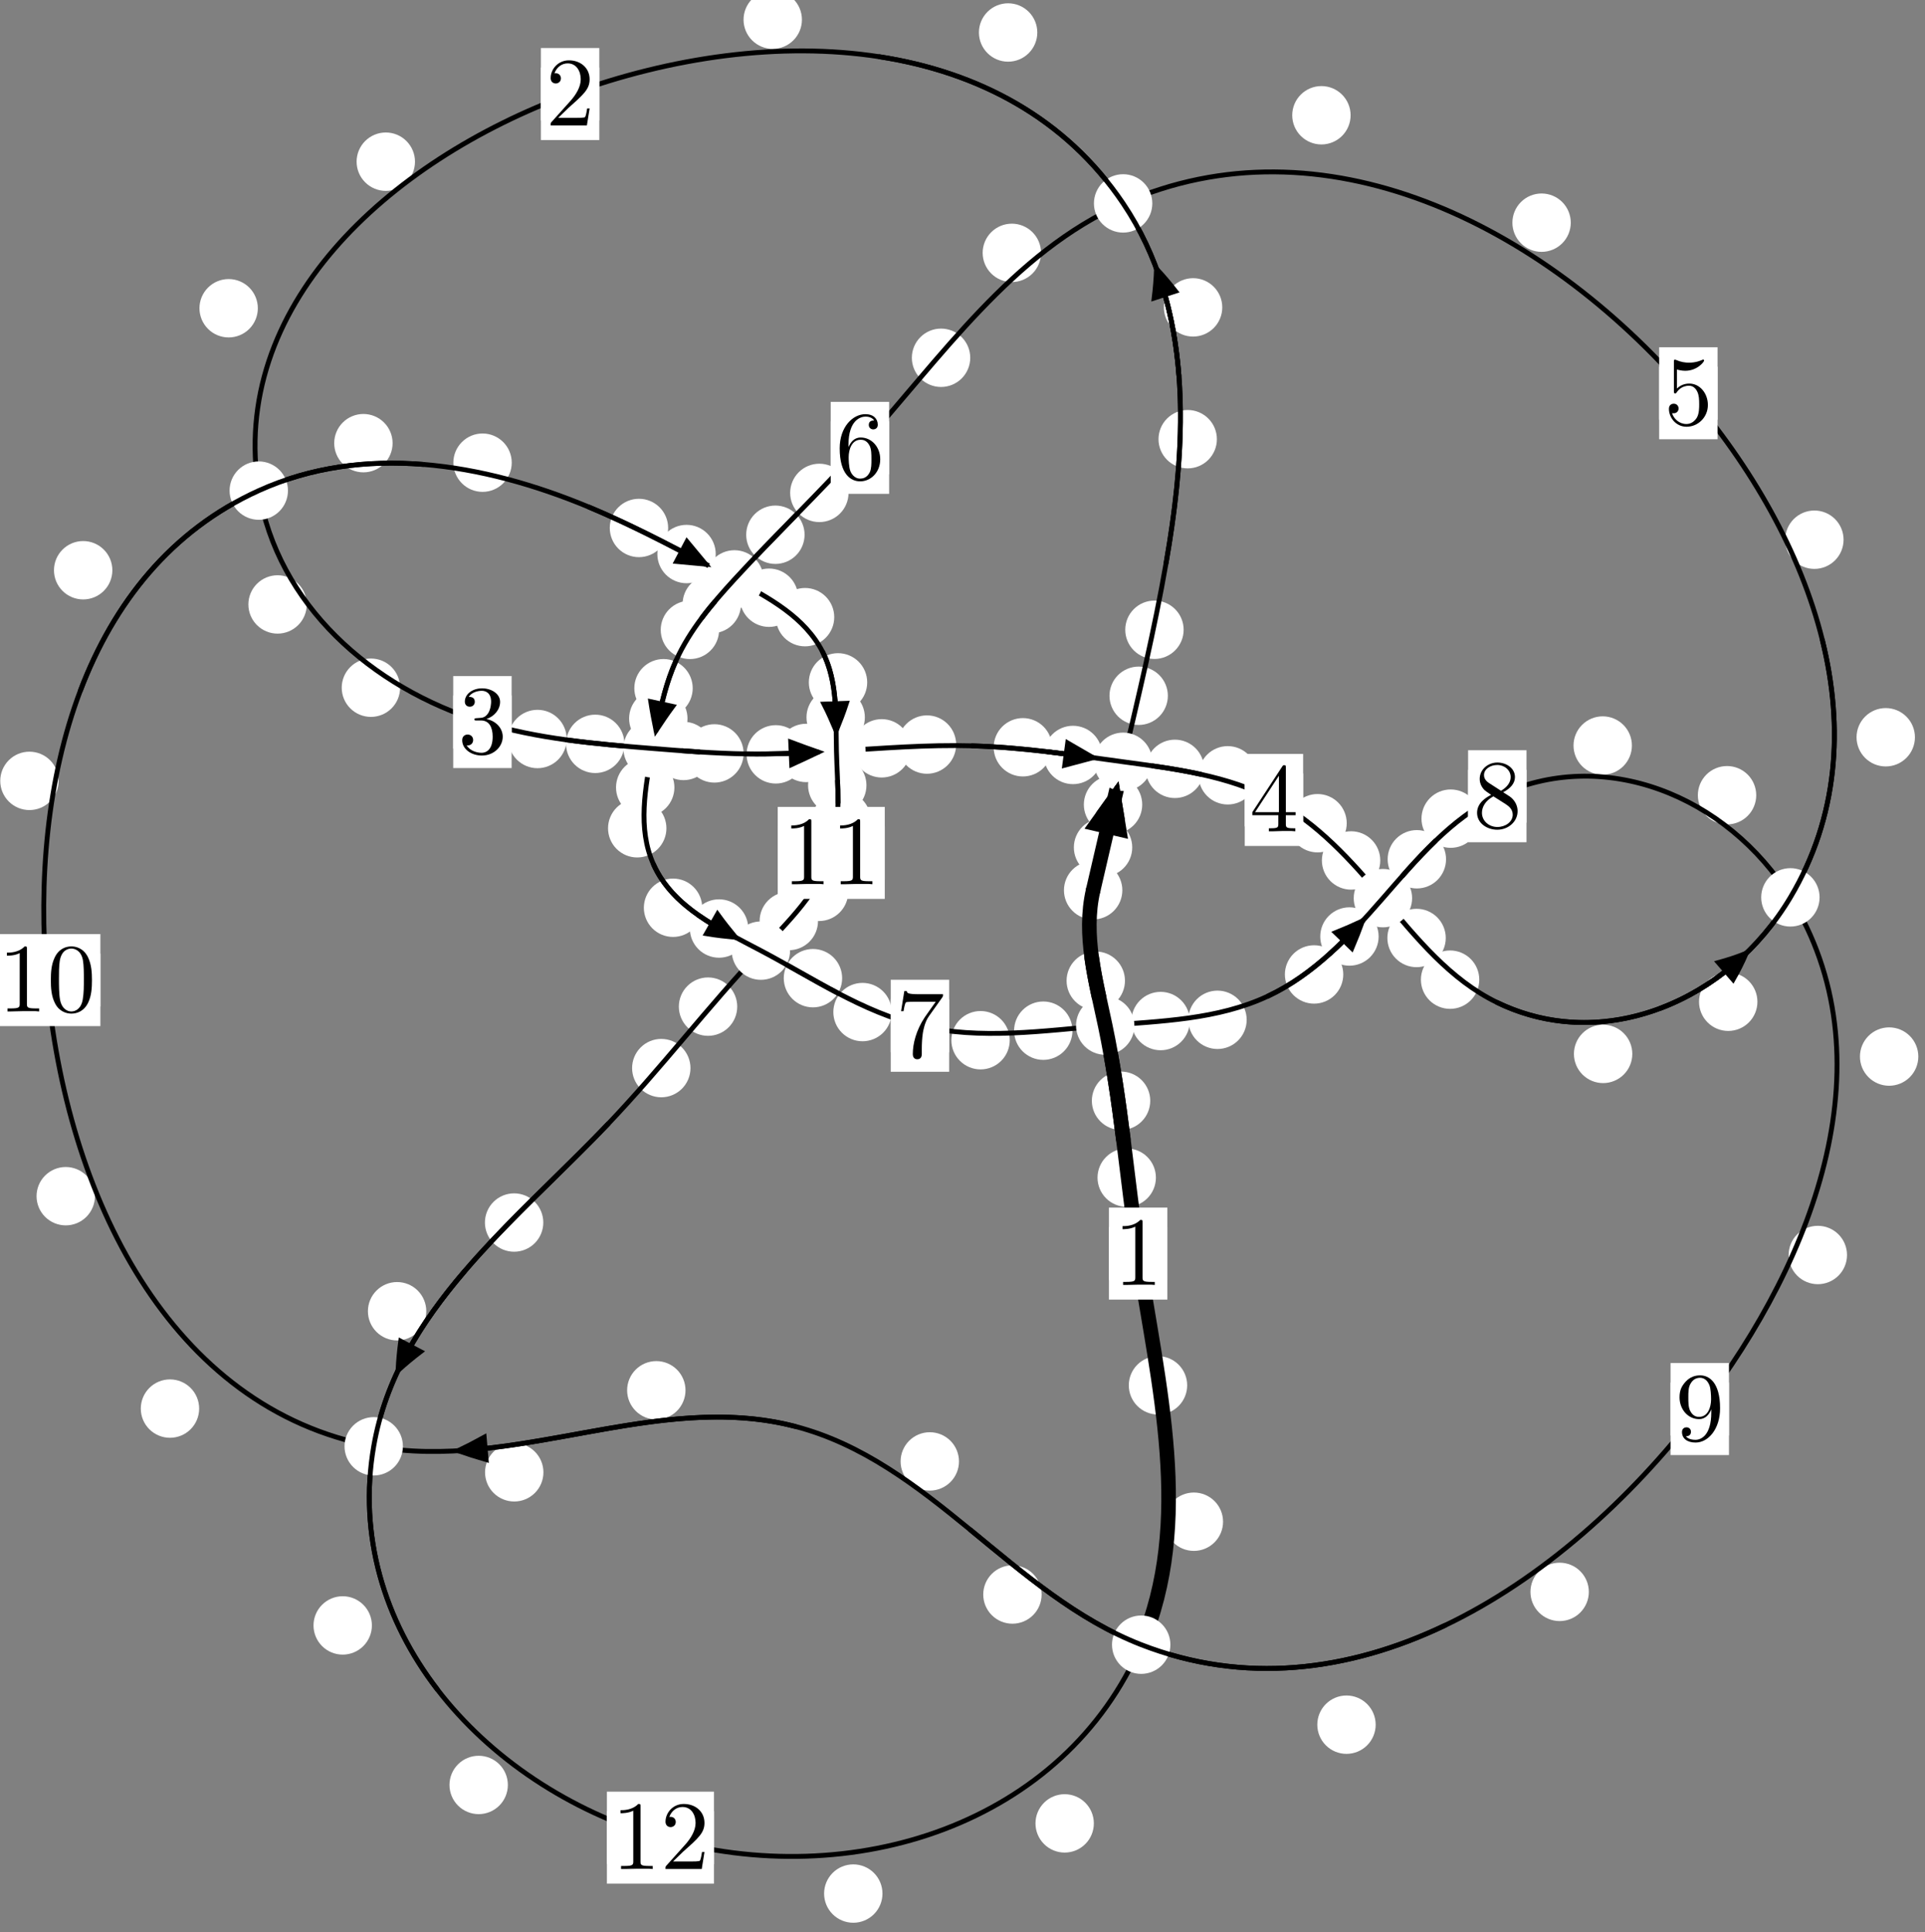 <?xml version="1.0"?>
<!-- Created by MetaPost 1.999 on 2021.07.06:0011 -->
<svg version="1.1" xmlns="http://www.w3.org/2000/svg" xmlns:xlink="http://www.w3.org/1999/xlink" width="197.107" height="197.843" viewBox="0 0 197.107 197.843">
<rect x="0" y="0" width="197.107" height="197.843" fill="#808080" stroke="none"/>
<!-- Original BoundingBox: -115.684326 -118.870361 81.423157 78.972992 -->
  <defs>
    <g transform="scale(0.01,0.01)" id="GLYPHcmr10_48">
      <path style="fill-rule: evenodd;" d="M460 -320C460 -400,455 -480,420 -554C374 -650,292 -666,250 -666C190 -666,117 -640,76 -547C44 -478,39 -400,39 -320C39 -245,43 -155,84 -79C127 2,200 22,249 22C303 22,379 1,423 -94C455 -163,460 -241,460 -320M249 -0C210 -0,151 -25,133 -121C122 -181,122 -273,122 -332C122 -396,122 -462,130 -516C149 -635,224 -644,249 -644C282 -644,348 -626,367 -527C377 -471,377 -395,377 -332C377 -257,377 -189,366 -125C351 -30,294 -0,249 -0"></path>
    </g>
    <g transform="scale(0.01,0.01)" id="GLYPHcmr10_49">
      <path style="fill-rule: evenodd;" d="M294 -640C294 -664,294 -666,271 -666C209 -602,121 -602,89 -602L89 -571C109 -571,168 -571,220 -597L220 -79C220 -43,217 -31,127 -31L95 -31L95 -0L257 -0L130 -3L217 -3L257 -3L297 -3L384 -3L419 -0L419 -31L387 -31C297 -31,294 -42,294 -79"></path>
    </g>
    <g transform="scale(0.01,0.01)" id="GLYPHcmr10_50">
      <path style="fill-rule: evenodd;" d="M127 -77L233 -180C389 -318,449 -372,449 -472C449 -586,359 -666,237 -666C124 -666,50 -574,50 -485C50 -429,100 -429,103 -429C120 -429,155 -441,155 -482C155 -508,137 -534,102 -534C94 -534,92 -534,89 -533C112 -598,166 -635,224 -635C315 -635,358 -554,358 -472C358 -392,308 -313,253 -251L61 -37C50 -26,50 -24,50 -0L421 -0L449 -174L424 -174C419 -144,412 -100,402 -85C395 -77,329 -77,307 -77"></path>
    </g>
    <g transform="scale(0.01,0.01)" id="GLYPHcmr10_51">
      <path style="fill-rule: evenodd;" d="M290 -352C372 -379,430 -449,430 -528C430 -610,342 -666,246 -666C145 -666,69 -606,69 -530C69 -497,91 -478,120 -478C151 -478,171 -500,171 -529C171 -579,124 -579,109 -579C140 -628,206 -641,242 -641C283 -641,338 -619,338 -529C338 -517,336 -459,310 -415C280 -367,246 -364,221 -363C213 -362,189 -360,182 -360C174 -359,167 -358,167 -348C167 -337,174 -337,191 -337L235 -337C317 -337,354 -269,354 -171C354 -35,285 -6,241 -6C198 -6,123 -23,88 -82C123 -77,154 -99,154 -137C154 -173,127 -193,98 -193C74 -193,42 -179,42 -135C42 -44,135 22,244 22C366 22,457 -69,457 -171C457 -253,394 -331,290 -352"></path>
    </g>
    <g transform="scale(0.01,0.01)" id="GLYPHcmr10_52">
      <path style="fill-rule: evenodd;" d="M294 -165L294 -78C294 -42,292 -31,218 -31L197 -31L197 -0L332 -0L238 -3L290 -3L332 -3L374 -3L427 -3L468 -0L468 -31L447 -31C373 -31,371 -42,371 -78L371 -165L471 -165L471 -196L371 -196L371 -651C371 -671,371 -677,355 -677C346 -677,343 -677,335 -665L28 -196L28 -165M300 -196L56 -196L300 -569"></path>
    </g>
    <g transform="scale(0.01,0.01)" id="GLYPHcmr10_53">
      <path style="fill-rule: evenodd;" d="M449 -201C449 -320,367 -420,259 -420C211 -420,168 -404,132 -369L132 -564C152 -558,185 -551,217 -551C340 -551,410 -642,410 -655C410 -661,407 -666,400 -666C399 -666,397 -666,392 -663C372 -654,323 -634,256 -634C216 -634,170 -641,123 -662C115 -665,113 -665,111 -665C101 -665,101 -657,101 -641L101 -345C101 -327,101 -319,115 -319C122 -319,124 -322,128 -328C139 -344,176 -398,257 -398C309 -398,334 -352,342 -334C358 -297,360 -258,360 -208C360 -173,360 -113,336 -71C312 -32,275 -6,229 -6C156 -6,99 -59,82 -118C85 -117,88 -116,99 -116C132 -116,149 -141,149 -165C149 -189,132 -214,99 -214C85 -214,50 -207,50 -161C50 -75,119 22,231 22C347 22,449 -74,449 -201"></path>
    </g>
    <g transform="scale(0.01,0.01)" id="GLYPHcmr10_54">
      <path style="fill-rule: evenodd;" d="M132 -328L132 -352C132 -605,256 -641,307 -641C331 -641,373 -635,395 -601C380 -601,340 -601,340 -556C340 -525,364 -510,386 -510C402 -510,432 -519,432 -558C432 -618,388 -666,305 -666C177 -666,42 -537,42 -316C42 -49,158 22,251 22C362 22,457 -72,457 -204C457 -331,368 -427,257 -427C189 -427,152 -376,132 -328M251 -6C188 -6,158 -66,152 -81C134 -128,134 -208,134 -226C134 -304,166 -404,256 -404C272 -404,318 -404,349 -342C367 -305,367 -254,367 -205C367 -157,367 -107,350 -71C320 -11,274 -6,251 -6"></path>
    </g>
    <g transform="scale(0.01,0.01)" id="GLYPHcmr10_55">
      <path style="fill-rule: evenodd;" d="M476 -609C485 -621,485 -623,485 -644L242 -644C120 -644,118 -657,114 -676L89 -676L56 -470L81 -470C84 -486,93 -549,106 -561C113 -567,191 -567,204 -567L411 -567C400 -551,321 -442,299 -409C209 -274,176 -135,176 -33C176 -23,176 22,222 22C268 22,268 -23,268 -33L268 -84C268 -139,271 -194,279 -248C283 -271,297 -357,341 -419"></path>
    </g>
    <g transform="scale(0.01,0.01)" id="GLYPHcmr10_56">
      <path style="fill-rule: evenodd;" d="M163 -457C117 -487,113 -521,113 -538C113 -599,178 -641,249 -641C322 -641,386 -589,386 -517C386 -460,347 -412,287 -377M309 -362C381 -399,430 -451,430 -517C430 -609,341 -666,250 -666C150 -666,69 -592,69 -499C69 -481,71 -436,113 -389C124 -377,161 -352,186 -335C128 -306,42 -250,42 -151C42 -45,144 22,249 22C362 22,457 -61,457 -168C457 -204,446 -249,408 -291C389 -312,373 -322,309 -362M209 -320L332 -242C360 -223,407 -193,407 -132C407 -58,332 -6,250 -6C164 -6,92 -68,92 -151C92 -209,124 -273,209 -320"></path>
    </g>
    <g transform="scale(0.01,0.01)" id="GLYPHcmr10_57">
      <path style="fill-rule: evenodd;" d="M367 -318L367 -286C367 -52,263 -6,205 -6C188 -6,134 -8,107 -42C151 -42,159 -71,159 -88C159 -119,135 -134,113 -134C97 -134,67 -125,67 -86C67 -19,121 22,206 22C335 22,457 -114,457 -329C457 -598,342 -666,253 -666C198 -666,149 -648,106 -603C65 -558,42 -516,42 -441C42 -316,130 -218,242 -218C303 -218,344 -260,367 -318M243 -241C227 -241,181 -241,150 -304C132 -341,132 -391,132 -440C132 -494,132 -541,153 -578C180 -628,218 -641,253 -641C299 -641,332 -607,349 -562C361 -530,365 -467,365 -421C365 -338,331 -241,243 -241"></path>
    </g>
  </defs>
  <path d="M115.933 86.767C115.933 85.974,115.618 85.214,115.058 84.653C114.497 84.093,113.737 83.778,112.945 83.778C112.152 83.778,111.392 84.093,110.831 84.653C110.271 85.214,109.956 85.974,109.956 86.767C109.956 87.559,110.271 88.32,110.831 88.88C111.392 89.441,112.152 89.756,112.945 89.756C113.737 89.756,114.497 89.441,115.058 88.88C115.618 88.32,115.933 87.559,115.933 86.767Z" style="fill: rgb(100%,100%,100%);stroke: none;"></path>
  <path d="M114.92 91.153C114.92 90.361,114.605 89.601,114.044 89.04C113.484 88.48,112.724 88.165,111.931 88.165C111.138 88.165,110.378 88.48,109.818 89.04C109.257 89.601,108.942 90.361,108.942 91.153C108.942 91.946,109.257 92.706,109.818 93.267C110.378 93.827,111.138 94.142,111.931 94.142C112.724 94.142,113.484 93.827,114.044 93.267C114.605 92.706,114.92 91.946,114.92 91.153Z" style="fill: rgb(100%,100%,100%);stroke: none;"></path>
  <path d="M119.581 71.24C119.581 70.448,119.266 69.687,118.706 69.127C118.145 68.566,117.385 68.252,116.592 68.252C115.8 68.252,115.04 68.566,114.479 69.127C113.919 69.687,113.604 70.448,113.604 71.24C113.604 72.033,113.919 72.793,114.479 73.354C115.04 73.914,115.8 74.229,116.592 74.229C117.385 74.229,118.145 73.914,118.706 73.354C119.266 72.793,119.581 72.033,119.581 71.24Z" style="fill: rgb(100%,100%,100%);stroke: none;"></path>
  <path d="M116.956 82.382C116.956 81.59,116.641 80.829,116.081 80.269C115.52 79.708,114.76 79.394,113.968 79.394C113.175 79.394,112.415 79.708,111.854 80.269C111.294 80.829,110.979 81.59,110.979 82.382C110.979 83.175,111.294 83.935,111.854 84.496C112.415 85.056,113.175 85.371,113.968 85.371C114.76 85.371,115.52 85.056,116.081 84.496C116.641 83.935,116.956 83.175,116.956 82.382Z" style="fill: rgb(100%,100%,100%);stroke: none;"></path>
  <path d="M124.601 44.968C124.601 44.175,124.286 43.415,123.726 42.855C123.166 42.294,122.405 41.979,121.613 41.979C120.82 41.979,120.06 42.294,119.499 42.855C118.939 43.415,118.624 44.175,118.624 44.968C118.624 45.761,118.939 46.521,119.499 47.081C120.06 47.642,120.82 47.957,121.613 47.957C122.405 47.957,123.166 47.642,123.726 47.081C124.286 46.521,124.601 45.761,124.601 44.968Z" style="fill: rgb(100%,100%,100%);stroke: none;"></path>
  <path d="M121.197 64.482C121.197 63.69,120.882 62.929,120.321 62.369C119.761 61.808,119.001 61.494,118.208 61.494C117.415 61.494,116.655 61.808,116.094 62.369C115.534 62.929,115.219 63.69,115.219 64.482C115.219 65.275,115.534 66.035,116.094 66.596C116.655 67.156,117.415 67.471,118.208 67.471C119.001 67.471,119.761 67.156,120.321 66.596C120.882 66.035,121.197 65.275,121.197 64.482Z" style="fill: rgb(100%,100%,100%);stroke: none;"></path>
  <path d="M106.213 3.327C106.213 2.534,105.898 1.774,105.337 1.214C104.777 0.653,104.017 0.338,103.224 0.338C102.431 0.338,101.671 0.653,101.111 1.214C100.55 1.774,100.235 2.534,100.235 3.327C100.235 4.12,100.55 4.88,101.111 5.44C101.671 6.001,102.431 6.316,103.224 6.316C104.017 6.316,104.777 6.001,105.337 5.44C105.898 4.88,106.213 4.12,106.213 3.327Z" style="fill: rgb(100%,100%,100%);stroke: none;"></path>
  <path d="M125.152 31.472C125.152 30.679,124.837 29.919,124.277 29.359C123.716 28.798,122.956 28.483,122.163 28.483C121.371 28.483,120.61 28.798,120.05 29.359C119.489 29.919,119.174 30.679,119.174 31.472C119.174 32.265,119.489 33.025,120.05 33.585C120.61 34.146,121.371 34.461,122.163 34.461C122.956 34.461,123.716 34.146,124.277 33.585C124.837 33.025,125.152 32.265,125.152 31.472Z" style="fill: rgb(100%,100%,100%);stroke: none;"></path>
  <path d="M42.492 16.554C42.492 15.761,42.177 15.001,41.616 14.44C41.056 13.88,40.296 13.565,39.503 13.565C38.71 13.565,37.95 13.88,37.39 14.44C36.829 15.001,36.514 15.761,36.514 16.554C36.514 17.346,36.829 18.107,37.39 18.667C37.95 19.228,38.71 19.543,39.503 19.543C40.296 19.543,41.056 19.228,41.616 18.667C42.177 18.107,42.492 17.346,42.492 16.554Z" style="fill: rgb(100%,100%,100%);stroke: none;"></path>
  <path d="M82.112 2.016C82.112 1.223,81.797 0.463,81.236 -0.098C80.676 -0.658,79.916 -0.973,79.123 -0.973C78.33 -0.973,77.57 -0.658,77.01 -0.098C76.449 0.463,76.134 1.223,76.134 2.016C76.134 2.808,76.449 3.569,77.01 4.129C77.57 4.69,78.33 5.004,79.123 5.004C79.916 5.004,80.676 4.69,81.236 4.129C81.797 3.569,82.112 2.808,82.112 2.016Z" style="fill: rgb(100%,100%,100%);stroke: none;"></path>
  <path d="M31.411 61.888C31.411 61.096,31.096 60.336,30.535 59.775C29.975 59.215,29.215 58.9,28.422 58.9C27.629 58.9,26.869 59.215,26.309 59.775C25.748 60.336,25.433 61.096,25.433 61.888C25.433 62.681,25.748 63.441,26.309 64.002C26.869 64.562,27.629 64.877,28.422 64.877C29.215 64.877,29.975 64.562,30.535 64.002C31.096 63.441,31.411 62.681,31.411 61.888Z" style="fill: rgb(100%,100%,100%);stroke: none;"></path>
  <path d="M26.401 31.562C26.401 30.769,26.086 30.009,25.526 29.448C24.965 28.888,24.205 28.573,23.412 28.573C22.62 28.573,21.859 28.888,21.299 29.448C20.739 30.009,20.424 30.769,20.424 31.562C20.424 32.354,20.739 33.114,21.299 33.675C21.859 34.235,22.62 34.55,23.412 34.55C24.205 34.55,24.965 34.235,25.526 33.675C26.086 33.114,26.401 32.354,26.401 31.562Z" style="fill: rgb(100%,100%,100%);stroke: none;"></path>
  <path d="M58.025 75.666C58.025 74.874,57.71 74.114,57.149 73.553C56.589 72.993,55.829 72.678,55.036 72.678C54.243 72.678,53.483 72.993,52.923 73.553C52.362 74.114,52.047 74.874,52.047 75.666C52.047 76.459,52.362 77.219,52.923 77.78C53.483 78.34,54.243 78.655,55.036 78.655C55.829 78.655,56.589 78.34,57.149 77.78C57.71 77.219,58.025 76.459,58.025 75.666Z" style="fill: rgb(100%,100%,100%);stroke: none;"></path>
  <path d="M40.968 70.415C40.968 69.622,40.653 68.862,40.092 68.301C39.532 67.741,38.772 67.426,37.979 67.426C37.186 67.426,36.426 67.741,35.866 68.301C35.305 68.862,34.99 69.622,34.99 70.415C34.99 71.207,35.305 71.967,35.866 72.528C36.426 73.088,37.186 73.403,37.979 73.403C38.772 73.403,39.532 73.088,40.092 72.528C40.653 71.967,40.968 71.207,40.968 70.415Z" style="fill: rgb(100%,100%,100%);stroke: none;"></path>
  <path d="M72.975 76.89C72.975 76.098,72.66 75.338,72.1 74.777C71.539 74.217,70.779 73.902,69.986 73.902C69.193 73.902,68.433 74.217,67.873 74.777C67.312 75.338,66.997 76.098,66.997 76.89C66.997 77.683,67.312 78.443,67.873 79.004C68.433 79.564,69.193 79.879,69.986 79.879C70.779 79.879,71.539 79.564,72.1 79.004C72.66 78.443,72.975 77.683,72.975 76.89Z" style="fill: rgb(100%,100%,100%);stroke: none;"></path>
  <path d="M63.936 76.162C63.936 75.37,63.621 74.61,63.06 74.049C62.5 73.489,61.74 73.174,60.947 73.174C60.154 73.174,59.394 73.489,58.834 74.049C58.273 74.61,57.958 75.37,57.958 76.162C57.958 76.955,58.273 77.715,58.834 78.276C59.394 78.836,60.154 79.151,60.947 79.151C61.74 79.151,62.5 78.836,63.06 78.276C63.621 77.715,63.936 76.955,63.936 76.162Z" style="fill: rgb(100%,100%,100%);stroke: none;"></path>
  <path d="M82.423 77.239C82.423 76.446,82.108 75.686,81.548 75.125C80.987 74.565,80.227 74.25,79.434 74.25C78.642 74.25,77.881 74.565,77.321 75.125C76.76 75.686,76.446 76.446,76.446 77.239C76.446 78.031,76.76 78.792,77.321 79.352C77.881 79.913,78.642 80.227,79.434 80.227C80.227 80.227,80.987 79.913,81.548 79.352C82.108 78.792,82.423 78.031,82.423 77.239Z" style="fill: rgb(100%,100%,100%);stroke: none;"></path>
  <path d="M76.14 77.141C76.14 76.348,75.825 75.588,75.264 75.027C74.704 74.467,73.944 74.152,73.151 74.152C72.358 74.152,71.598 74.467,71.038 75.027C70.477 75.588,70.162 76.348,70.162 77.141C70.162 77.934,70.477 78.694,71.038 79.254C71.598 79.815,72.358 80.13,73.151 80.13C73.944 80.13,74.704 79.815,75.264 79.254C75.825 78.694,76.14 77.934,76.14 77.141Z" style="fill: rgb(100%,100%,100%);stroke: none;"></path>
  <path d="M93.27 76.62C93.27 75.828,92.955 75.068,92.395 74.507C91.834 73.947,91.074 73.632,90.281 73.632C89.489 73.632,88.728 73.947,88.168 74.507C87.608 75.068,87.293 75.828,87.293 76.62C87.293 77.413,87.608 78.173,88.168 78.734C88.728 79.294,89.489 79.609,90.281 79.609C91.074 79.609,91.834 79.294,92.395 78.734C92.955 78.173,93.27 77.413,93.27 76.62Z" style="fill: rgb(100%,100%,100%);stroke: none;"></path>
  <path d="M85.532 77.094C85.532 76.301,85.217 75.541,84.657 74.981C84.096 74.42,83.336 74.105,82.543 74.105C81.751 74.105,80.99 74.42,80.43 74.981C79.87 75.541,79.555 76.301,79.555 77.094C79.555 77.887,79.87 78.647,80.43 79.207C80.99 79.768,81.751 80.083,82.543 80.083C83.336 80.083,84.096 79.768,84.657 79.207C85.217 78.647,85.532 77.887,85.532 77.094Z" style="fill: rgb(100%,100%,100%);stroke: none;"></path>
  <path d="M107.725 76.514C107.725 75.721,107.41 74.961,106.849 74.4C106.289 73.84,105.529 73.525,104.736 73.525C103.943 73.525,103.183 73.84,102.623 74.4C102.062 74.961,101.747 75.721,101.747 76.514C101.747 77.306,102.062 78.067,102.623 78.627C103.183 79.188,103.943 79.502,104.736 79.502C105.529 79.502,106.289 79.188,106.849 78.627C107.41 78.067,107.725 77.306,107.725 76.514Z" style="fill: rgb(100%,100%,100%);stroke: none;"></path>
  <path d="M97.904 76.236C97.904 75.443,97.589 74.683,97.028 74.123C96.468 73.562,95.708 73.247,94.915 73.247C94.122 73.247,93.362 73.562,92.802 74.123C92.241 74.683,91.926 75.443,91.926 76.236C91.926 77.029,92.241 77.789,92.802 78.349C93.362 78.91,94.122 79.225,94.915 79.225C95.708 79.225,96.468 78.91,97.028 78.349C97.589 77.789,97.904 77.029,97.904 76.236Z" style="fill: rgb(100%,100%,100%);stroke: none;"></path>
  <path d="M123.292 78.722C123.292 77.93,122.977 77.17,122.416 76.609C121.856 76.049,121.096 75.734,120.303 75.734C119.51 75.734,118.75 76.049,118.19 76.609C117.629 77.17,117.314 77.93,117.314 78.722C117.314 79.515,117.629 80.275,118.19 80.836C118.75 81.396,119.51 81.711,120.303 81.711C121.096 81.711,121.856 81.396,122.416 80.836C122.977 80.275,123.292 79.515,123.292 78.722Z" style="fill: rgb(100%,100%,100%);stroke: none;"></path>
  <path d="M112.856 77.301C112.856 76.508,112.541 75.748,111.98 75.187C111.42 74.627,110.66 74.312,109.867 74.312C109.074 74.312,108.314 74.627,107.754 75.187C107.193 75.748,106.878 76.508,106.878 77.301C106.878 78.093,107.193 78.854,107.754 79.414C108.314 79.975,109.074 80.289,109.867 80.289C110.66 80.289,111.42 79.975,111.98 79.414C112.541 78.854,112.856 78.093,112.856 77.301Z" style="fill: rgb(100%,100%,100%);stroke: none;"></path>
  <path d="M137.896 84.288C137.896 83.496,137.581 82.735,137.02 82.175C136.46 81.614,135.7 81.3,134.907 81.3C134.114 81.3,133.354 81.614,132.794 82.175C132.233 82.735,131.918 83.496,131.918 84.288C131.918 85.081,132.233 85.841,132.794 86.402C133.354 86.962,134.114 87.277,134.907 87.277C135.7 87.277,136.46 86.962,137.02 86.402C137.581 85.841,137.896 85.081,137.896 84.288Z" style="fill: rgb(100%,100%,100%);stroke: none;"></path>
  <path d="M128.7 79.383C128.7 78.591,128.385 77.83,127.824 77.27C127.264 76.71,126.504 76.395,125.711 76.395C124.918 76.395,124.158 76.71,123.598 77.27C123.037 77.83,122.722 78.591,122.722 79.383C122.722 80.176,123.037 80.936,123.598 81.497C124.158 82.057,124.918 82.372,125.711 82.372C126.504 82.372,127.264 82.057,127.824 81.497C128.385 80.936,128.7 80.176,128.7 79.383Z" style="fill: rgb(100%,100%,100%);stroke: none;"></path>
  <path d="M148.036 96.04C148.036 95.247,147.721 94.487,147.16 93.927C146.6 93.366,145.84 93.051,145.047 93.051C144.254 93.051,143.494 93.366,142.934 93.927C142.373 94.487,142.058 95.247,142.058 96.04C142.058 96.833,142.373 97.593,142.934 98.153C143.494 98.714,144.254 99.029,145.047 99.029C145.84 99.029,146.6 98.714,147.16 98.153C147.721 97.593,148.036 96.833,148.036 96.04Z" style="fill: rgb(100%,100%,100%);stroke: none;"></path>
  <path d="M141.331 88.102C141.331 87.309,141.016 86.549,140.455 85.989C139.895 85.428,139.135 85.113,138.342 85.113C137.549 85.113,136.789 85.428,136.229 85.989C135.668 86.549,135.353 87.309,135.353 88.102C135.353 88.895,135.668 89.655,136.229 90.215C136.789 90.776,137.549 91.091,138.342 91.091C139.135 91.091,139.895 90.776,140.455 90.215C141.016 89.655,141.331 88.895,141.331 88.102Z" style="fill: rgb(100%,100%,100%);stroke: none;"></path>
  <path d="M167.137 107.909C167.137 107.117,166.823 106.356,166.262 105.796C165.702 105.235,164.941 104.92,164.149 104.92C163.356 104.92,162.596 105.235,162.035 105.796C161.475 106.356,161.16 107.117,161.16 107.909C161.16 108.702,161.475 109.462,162.035 110.023C162.596 110.583,163.356 110.898,164.149 110.898C164.941 110.898,165.702 110.583,166.262 110.023C166.823 109.462,167.137 108.702,167.137 107.909Z" style="fill: rgb(100%,100%,100%);stroke: none;"></path>
  <path d="M151.468 100.307C151.468 99.515,151.153 98.754,150.593 98.194C150.032 97.633,149.272 97.318,148.479 97.318C147.687 97.318,146.927 97.633,146.366 98.194C145.806 98.754,145.491 99.515,145.491 100.307C145.491 101.1,145.806 101.86,146.366 102.421C146.927 102.981,147.687 103.296,148.479 103.296C149.272 103.296,150.032 102.981,150.593 102.421C151.153 101.86,151.468 101.1,151.468 100.307Z" style="fill: rgb(100%,100%,100%);stroke: none;"></path>
  <path d="M196.076 75.487C196.076 74.695,195.761 73.934,195.2 73.374C194.64 72.814,193.88 72.499,193.087 72.499C192.294 72.499,191.534 72.814,190.974 73.374C190.413 73.934,190.098 74.695,190.098 75.487C190.098 76.28,190.413 77.04,190.974 77.601C191.534 78.161,192.294 78.476,193.087 78.476C193.88 78.476,194.64 78.161,195.2 77.601C195.761 77.04,196.076 76.28,196.076 75.487Z" style="fill: rgb(100%,100%,100%);stroke: none;"></path>
  <path d="M179.948 102.57C179.948 101.777,179.633 101.017,179.072 100.456C178.512 99.896,177.752 99.581,176.959 99.581C176.166 99.581,175.406 99.896,174.846 100.456C174.285 101.017,173.97 101.777,173.97 102.57C173.97 103.362,174.285 104.123,174.846 104.683C175.406 105.244,176.166 105.558,176.959 105.558C177.752 105.558,178.512 105.244,179.072 104.683C179.633 104.123,179.948 103.362,179.948 102.57Z" style="fill: rgb(100%,100%,100%);stroke: none;"></path>
  <path d="M160.837 22.799C160.837 22.007,160.522 21.247,159.961 20.686C159.401 20.126,158.641 19.811,157.848 19.811C157.055 19.811,156.295 20.126,155.735 20.686C155.174 21.247,154.859 22.007,154.859 22.799C154.859 23.592,155.174 24.352,155.735 24.913C156.295 25.473,157.055 25.788,157.848 25.788C158.641 25.788,159.401 25.473,159.961 24.913C160.522 24.352,160.837 23.592,160.837 22.799Z" style="fill: rgb(100%,100%,100%);stroke: none;"></path>
  <path d="M188.769 55.26C188.769 54.468,188.454 53.708,187.894 53.147C187.333 52.587,186.573 52.272,185.78 52.272C184.988 52.272,184.228 52.587,183.667 53.147C183.107 53.708,182.792 54.468,182.792 55.26C182.792 56.053,183.107 56.813,183.667 57.374C184.228 57.934,184.988 58.249,185.78 58.249C186.573 58.249,187.333 57.934,187.894 57.374C188.454 56.813,188.769 56.053,188.769 55.26Z" style="fill: rgb(100%,100%,100%);stroke: none;"></path>
  <path d="M106.595 25.891C106.595 25.098,106.28 24.338,105.72 23.778C105.159 23.217,104.399 22.902,103.607 22.902C102.814 22.902,102.054 23.217,101.493 23.778C100.933 24.338,100.618 25.098,100.618 25.891C100.618 26.684,100.933 27.444,101.493 28.004C102.054 28.565,102.814 28.88,103.607 28.88C104.399 28.88,105.159 28.565,105.72 28.004C106.28 27.444,106.595 26.684,106.595 25.891Z" style="fill: rgb(100%,100%,100%);stroke: none;"></path>
  <path d="M138.293 11.802C138.293 11.009,137.978 10.249,137.418 9.689C136.857 9.128,136.097 8.813,135.305 8.813C134.512 8.813,133.752 9.128,133.191 9.689C132.631 10.249,132.316 11.009,132.316 11.802C132.316 12.595,132.631 13.355,133.191 13.915C133.752 14.476,134.512 14.791,135.305 14.791C136.097 14.791,136.857 14.476,137.418 13.915C137.978 13.355,138.293 12.595,138.293 11.802Z" style="fill: rgb(100%,100%,100%);stroke: none;"></path>
  <path d="M86.885 50.467C86.885 49.675,86.57 48.914,86.009 48.354C85.449 47.793,84.689 47.479,83.896 47.479C83.103 47.479,82.343 47.793,81.783 48.354C81.222 48.914,80.907 49.675,80.907 50.467C80.907 51.26,81.222 52.02,81.783 52.581C82.343 53.141,83.103 53.456,83.896 53.456C84.689 53.456,85.449 53.141,86.009 52.581C86.57 52.02,86.885 51.26,86.885 50.467Z" style="fill: rgb(100%,100%,100%);stroke: none;"></path>
  <path d="M99.346 36.633C99.346 35.84,99.031 35.08,98.47 34.52C97.91 33.959,97.15 33.644,96.357 33.644C95.564 33.644,94.804 33.959,94.244 34.52C93.683 35.08,93.368 35.84,93.368 36.633C93.368 37.426,93.683 38.186,94.244 38.746C94.804 39.307,95.564 39.622,96.357 39.622C97.15 39.622,97.91 39.307,98.47 38.746C99.031 38.186,99.346 37.426,99.346 36.633Z" style="fill: rgb(100%,100%,100%);stroke: none;"></path>
  <path d="M75.872 61.851C75.872 61.059,75.557 60.298,74.996 59.738C74.436 59.177,73.676 58.862,72.883 58.862C72.09 58.862,71.33 59.177,70.77 59.738C70.209 60.298,69.894 61.059,69.894 61.851C69.894 62.644,70.209 63.404,70.77 63.965C71.33 64.525,72.09 64.84,72.883 64.84C73.676 64.84,74.436 64.525,74.996 63.965C75.557 63.404,75.872 62.644,75.872 61.851Z" style="fill: rgb(100%,100%,100%);stroke: none;"></path>
  <path d="M82.383 54.751C82.383 53.959,82.068 53.199,81.508 52.638C80.947 52.078,80.187 51.763,79.395 51.763C78.602 51.763,77.842 52.078,77.281 52.638C76.721 53.199,76.406 53.959,76.406 54.751C76.406 55.544,76.721 56.304,77.281 56.865C77.842 57.425,78.602 57.74,79.395 57.74C80.187 57.74,80.947 57.425,81.508 56.865C82.068 56.304,82.383 55.544,82.383 54.751Z" style="fill: rgb(100%,100%,100%);stroke: none;"></path>
  <path d="M70.929 70.466C70.929 69.674,70.614 68.914,70.053 68.353C69.493 67.793,68.733 67.478,67.94 67.478C67.147 67.478,66.387 67.793,65.827 68.353C65.266 68.914,64.951 69.674,64.951 70.466C64.951 71.259,65.266 72.019,65.827 72.58C66.387 73.14,67.147 73.455,67.94 73.455C68.733 73.455,69.493 73.14,70.053 72.58C70.614 72.019,70.929 71.259,70.929 70.466Z" style="fill: rgb(100%,100%,100%);stroke: none;"></path>
  <path d="M73.632 64.493C73.632 63.7,73.317 62.94,72.756 62.38C72.196 61.819,71.435 61.504,70.643 61.504C69.85 61.504,69.09 61.819,68.529 62.38C67.969 62.94,67.654 63.7,67.654 64.493C67.654 65.286,67.969 66.046,68.529 66.606C69.09 67.167,69.85 67.482,70.643 67.482C71.435 67.482,72.196 67.167,72.756 66.606C73.317 66.046,73.632 65.286,73.632 64.493Z" style="fill: rgb(100%,100%,100%);stroke: none;"></path>
  <path d="M69.054 80.628C69.054 79.835,68.739 79.075,68.179 78.514C67.618 77.954,66.858 77.639,66.065 77.639C65.273 77.639,64.512 77.954,63.952 78.514C63.391 79.075,63.076 79.835,63.076 80.628C63.076 81.42,63.391 82.18,63.952 82.741C64.512 83.301,65.273 83.616,66.065 83.616C66.858 83.616,67.618 83.301,68.179 82.741C68.739 82.18,69.054 81.42,69.054 80.628Z" style="fill: rgb(100%,100%,100%);stroke: none;"></path>
  <path d="M70.395 73.569C70.395 72.777,70.08 72.016,69.519 71.456C68.959 70.895,68.199 70.581,67.406 70.581C66.613 70.581,65.853 70.895,65.293 71.456C64.732 72.016,64.417 72.777,64.417 73.569C64.417 74.362,64.732 75.122,65.293 75.683C65.853 76.243,66.613 76.558,67.406 76.558C68.199 76.558,68.959 76.243,69.519 75.683C70.08 75.122,70.395 74.362,70.395 73.569Z" style="fill: rgb(100%,100%,100%);stroke: none;"></path>
  <path d="M71.904 92.945C71.904 92.152,71.589 91.392,71.029 90.831C70.468 90.271,69.708 89.956,68.916 89.956C68.123 89.956,67.363 90.271,66.802 90.831C66.242 91.392,65.927 92.152,65.927 92.945C65.927 93.737,66.242 94.498,66.802 95.058C67.363 95.619,68.123 95.933,68.916 95.933C69.708 95.933,70.468 95.619,71.029 95.058C71.589 94.498,71.904 93.737,71.904 92.945Z" style="fill: rgb(100%,100%,100%);stroke: none;"></path>
  <path d="M68.237 84.807C68.237 84.015,67.922 83.255,67.361 82.694C66.801 82.134,66.041 81.819,65.248 81.819C64.455 81.819,63.695 82.134,63.135 82.694C62.574 83.255,62.259 84.015,62.259 84.807C62.259 85.6,62.574 86.36,63.135 86.921C63.695 87.481,64.455 87.796,65.248 87.796C66.041 87.796,66.801 87.481,67.361 86.921C67.922 86.36,68.237 85.6,68.237 84.807Z" style="fill: rgb(100%,100%,100%);stroke: none;"></path>
  <path d="M86.23 100.155C86.23 99.362,85.915 98.602,85.354 98.041C84.794 97.481,84.034 97.166,83.241 97.166C82.448 97.166,81.688 97.481,81.128 98.041C80.567 98.602,80.252 99.362,80.252 100.155C80.252 100.947,80.567 101.708,81.128 102.268C81.688 102.829,82.448 103.143,83.241 103.143C84.034 103.143,84.794 102.829,85.354 102.268C85.915 101.708,86.23 100.947,86.23 100.155Z" style="fill: rgb(100%,100%,100%);stroke: none;"></path>
  <path d="M76.615 95.071C76.615 94.278,76.3 93.518,75.739 92.958C75.179 92.397,74.418 92.082,73.626 92.082C72.833 92.082,72.073 92.397,71.512 92.958C70.952 93.518,70.637 94.278,70.637 95.071C70.637 95.864,70.952 96.624,71.512 97.184C72.073 97.745,72.833 98.06,73.626 98.06C74.418 98.06,75.179 97.745,75.739 97.184C76.3 96.624,76.615 95.864,76.615 95.071Z" style="fill: rgb(100%,100%,100%);stroke: none;"></path>
  <path d="M103.391 106.508C103.391 105.715,103.076 104.955,102.516 104.394C101.955 103.834,101.195 103.519,100.402 103.519C99.61 103.519,98.85 103.834,98.289 104.394C97.729 104.955,97.414 105.715,97.414 106.508C97.414 107.3,97.729 108.06,98.289 108.621C98.85 109.181,99.61 109.496,100.402 109.496C101.195 109.496,101.955 109.181,102.516 108.621C103.076 108.06,103.391 107.3,103.391 106.508Z" style="fill: rgb(100%,100%,100%);stroke: none;"></path>
  <path d="M91.305 103.626C91.305 102.834,90.99 102.073,90.43 101.513C89.869 100.952,89.109 100.637,88.316 100.637C87.524 100.637,86.763 100.952,86.203 101.513C85.642 102.073,85.328 102.834,85.328 103.626C85.328 104.419,85.642 105.179,86.203 105.74C86.763 106.3,87.524 106.615,88.316 106.615C89.109 106.615,89.869 106.3,90.43 105.74C90.99 105.179,91.305 104.419,91.305 103.626Z" style="fill: rgb(100%,100%,100%);stroke: none;"></path>
  <path d="M121.828 104.545C121.828 103.752,121.513 102.992,120.952 102.431C120.392 101.871,119.632 101.556,118.839 101.556C118.046 101.556,117.286 101.871,116.726 102.431C116.165 102.992,115.85 103.752,115.85 104.545C115.85 105.337,116.165 106.098,116.726 106.658C117.286 107.219,118.046 107.534,118.839 107.534C119.632 107.534,120.392 107.219,120.952 106.658C121.513 106.098,121.828 105.337,121.828 104.545Z" style="fill: rgb(100%,100%,100%);stroke: none;"></path>
  <path d="M109.812 105.531C109.812 104.738,109.497 103.978,108.937 103.418C108.376 102.857,107.616 102.542,106.823 102.542C106.031 102.542,105.271 102.857,104.71 103.418C104.15 103.978,103.835 104.738,103.835 105.531C103.835 106.324,104.15 107.084,104.71 107.644C105.271 108.205,106.031 108.52,106.823 108.52C107.616 108.52,108.376 108.205,108.937 107.644C109.497 107.084,109.812 106.324,109.812 105.531Z" style="fill: rgb(100%,100%,100%);stroke: none;"></path>
  <path d="M137.542 99.774C137.542 98.981,137.227 98.221,136.666 97.661C136.106 97.1,135.346 96.785,134.553 96.785C133.76 96.785,133 97.1,132.44 97.661C131.879 98.221,131.564 98.981,131.564 99.774C131.564 100.567,131.879 101.327,132.44 101.887C133 102.448,133.76 102.763,134.553 102.763C135.346 102.763,136.106 102.448,136.666 101.887C137.227 101.327,137.542 100.567,137.542 99.774Z" style="fill: rgb(100%,100%,100%);stroke: none;"></path>
  <path d="M127.651 104.418C127.651 103.625,127.336 102.865,126.775 102.304C126.215 101.744,125.455 101.429,124.662 101.429C123.869 101.429,123.109 101.744,122.549 102.304C121.988 102.865,121.673 103.625,121.673 104.418C121.673 105.21,121.988 105.971,122.549 106.531C123.109 107.092,123.869 107.406,124.662 107.406C125.455 107.406,126.215 107.092,126.775 106.531C127.336 105.971,127.651 105.21,127.651 104.418Z" style="fill: rgb(100%,100%,100%);stroke: none;"></path>
  <path d="M148.065 87.98C148.065 87.188,147.75 86.427,147.189 85.867C146.629 85.307,145.869 84.992,145.076 84.992C144.283 84.992,143.523 85.307,142.963 85.867C142.402 86.427,142.087 87.188,142.087 87.98C142.087 88.773,142.402 89.533,142.963 90.094C143.523 90.654,144.283 90.969,145.076 90.969C145.869 90.969,146.629 90.654,147.189 90.094C147.75 89.533,148.065 88.773,148.065 87.98Z" style="fill: rgb(100%,100%,100%);stroke: none;"></path>
  <path d="M141.163 95.888C141.163 95.095,140.848 94.335,140.288 93.775C139.727 93.214,138.967 92.899,138.174 92.899C137.382 92.899,136.622 93.214,136.061 93.775C135.501 94.335,135.186 95.095,135.186 95.888C135.186 96.681,135.501 97.441,136.061 98.001C136.622 98.562,137.382 98.877,138.174 98.877C138.967 98.877,139.727 98.562,140.288 98.001C140.848 97.441,141.163 96.681,141.163 95.888Z" style="fill: rgb(100%,100%,100%);stroke: none;"></path>
  <path d="M167.096 76.333C167.096 75.541,166.781 74.781,166.22 74.22C165.66 73.66,164.9 73.345,164.107 73.345C163.314 73.345,162.554 73.66,161.994 74.22C161.433 74.781,161.118 75.541,161.118 76.333C161.118 77.126,161.433 77.886,161.994 78.447C162.554 79.007,163.314 79.322,164.107 79.322C164.9 79.322,165.66 79.007,166.22 78.447C166.781 77.886,167.096 77.126,167.096 76.333Z" style="fill: rgb(100%,100%,100%);stroke: none;"></path>
  <path d="M151.528 83.822C151.528 83.029,151.213 82.269,150.653 81.708C150.092 81.148,149.332 80.833,148.539 80.833C147.747 80.833,146.987 81.148,146.426 81.708C145.866 82.269,145.551 83.029,145.551 83.822C145.551 84.614,145.866 85.375,146.426 85.935C146.987 86.496,147.747 86.81,148.539 86.81C149.332 86.81,150.092 86.496,150.653 85.935C151.213 85.375,151.528 84.614,151.528 83.822Z" style="fill: rgb(100%,100%,100%);stroke: none;"></path>
  <path d="M196.423 108.181C196.423 107.388,196.108 106.628,195.548 106.067C194.987 105.507,194.227 105.192,193.434 105.192C192.642 105.192,191.882 105.507,191.321 106.067C190.761 106.628,190.446 107.388,190.446 108.181C190.446 108.973,190.761 109.734,191.321 110.294C191.882 110.855,192.642 111.17,193.434 111.17C194.227 111.17,194.987 110.855,195.548 110.294C196.108 109.734,196.423 108.973,196.423 108.181Z" style="fill: rgb(100%,100%,100%);stroke: none;"></path>
  <path d="M179.826 81.423C179.826 80.63,179.511 79.87,178.951 79.309C178.39 78.749,177.63 78.434,176.838 78.434C176.045 78.434,175.285 78.749,174.724 79.309C174.164 79.87,173.849 80.63,173.849 81.423C173.849 82.215,174.164 82.975,174.724 83.536C175.285 84.096,176.045 84.411,176.838 84.411C177.63 84.411,178.39 84.096,178.951 83.536C179.511 82.975,179.826 82.215,179.826 81.423Z" style="fill: rgb(100%,100%,100%);stroke: none;"></path>
  <path d="M162.686 162.992C162.686 162.199,162.371 161.439,161.81 160.879C161.25 160.318,160.49 160.003,159.697 160.003C158.904 160.003,158.144 160.318,157.584 160.879C157.023 161.439,156.708 162.199,156.708 162.992C156.708 163.785,157.023 164.545,157.584 165.105C158.144 165.666,158.904 165.981,159.697 165.981C160.49 165.981,161.25 165.666,161.81 165.105C162.371 164.545,162.686 163.785,162.686 162.992Z" style="fill: rgb(100%,100%,100%);stroke: none;"></path>
  <path d="M189.122 128.499C189.122 127.706,188.807 126.946,188.247 126.386C187.687 125.825,186.926 125.51,186.134 125.51C185.341 125.51,184.581 125.825,184.02 126.386C183.46 126.946,183.145 127.706,183.145 128.499C183.145 129.292,183.46 130.052,184.02 130.612C184.581 131.173,185.341 131.488,186.134 131.488C186.926 131.488,187.687 131.173,188.247 130.612C188.807 130.052,189.122 129.292,189.122 128.499Z" style="fill: rgb(100%,100%,100%);stroke: none;"></path>
  <path d="M106.655 163.261C106.655 162.469,106.34 161.709,105.779 161.148C105.219 160.588,104.459 160.273,103.666 160.273C102.873 160.273,102.113 160.588,101.553 161.148C100.992 161.709,100.677 162.469,100.677 163.261C100.677 164.054,100.992 164.814,101.553 165.375C102.113 165.935,102.873 166.25,103.666 166.25C104.459 166.25,105.219 165.935,105.779 165.375C106.34 164.814,106.655 164.054,106.655 163.261Z" style="fill: rgb(100%,100%,100%);stroke: none;"></path>
  <path d="M140.86 176.59C140.86 175.797,140.545 175.037,139.985 174.476C139.424 173.916,138.664 173.601,137.871 173.601C137.079 173.601,136.319 173.916,135.758 174.476C135.198 175.037,134.883 175.797,134.883 176.59C134.883 177.382,135.198 178.142,135.758 178.703C136.319 179.263,137.079 179.578,137.871 179.578C138.664 179.578,139.424 179.263,139.985 178.703C140.545 178.142,140.86 177.382,140.86 176.59Z" style="fill: rgb(100%,100%,100%);stroke: none;"></path>
  <path d="M70.191 142.351C70.191 141.558,69.876 140.798,69.315 140.237C68.755 139.677,67.995 139.362,67.202 139.362C66.409 139.362,65.649 139.677,65.089 140.237C64.528 140.798,64.213 141.558,64.213 142.351C64.213 143.143,64.528 143.903,65.089 144.464C65.649 145.024,66.409 145.339,67.202 145.339C67.995 145.339,68.755 145.024,69.315 144.464C69.876 143.903,70.191 143.143,70.191 142.351Z" style="fill: rgb(100%,100%,100%);stroke: none;"></path>
  <path d="M98.193 149.633C98.193 148.841,97.878 148.081,97.318 147.52C96.757 146.96,95.997 146.645,95.205 146.645C94.412 146.645,93.652 146.96,93.091 147.52C92.531 148.081,92.216 148.841,92.216 149.633C92.216 150.426,92.531 151.186,93.091 151.747C93.652 152.307,94.412 152.622,95.205 152.622C95.997 152.622,96.757 152.307,97.318 151.747C97.878 151.186,98.193 150.426,98.193 149.633Z" style="fill: rgb(100%,100%,100%);stroke: none;"></path>
  <path d="M20.393 144.225C20.393 143.432,20.078 142.672,19.518 142.112C18.958 141.551,18.197 141.236,17.405 141.236C16.612 141.236,15.852 141.551,15.291 142.112C14.731 142.672,14.416 143.432,14.416 144.225C14.416 145.018,14.731 145.778,15.291 146.339C15.852 146.899,16.612 147.214,17.405 147.214C18.197 147.214,18.958 146.899,19.518 146.339C20.078 145.778,20.393 145.018,20.393 144.225Z" style="fill: rgb(100%,100%,100%);stroke: none;"></path>
  <path d="M55.643 150.75C55.643 149.958,55.328 149.198,54.768 148.637C54.207 148.077,53.447 147.762,52.655 147.762C51.862 147.762,51.102 148.077,50.541 148.637C49.981 149.198,49.666 149.958,49.666 150.75C49.666 151.543,49.981 152.303,50.541 152.864C51.102 153.424,51.862 153.739,52.655 153.739C53.447 153.739,54.207 153.424,54.768 152.864C55.328 152.303,55.643 151.543,55.643 150.75Z" style="fill: rgb(100%,100%,100%);stroke: none;"></path>
  <path d="M6.002 79.953C6.002 79.16,5.687 78.4,5.127 77.84C4.566 77.279,3.806 76.964,3.013 76.964C2.221 76.964,1.46 77.279,0.9 77.84C0.339 78.4,0.025 79.16,0.025 79.953C0.025 80.746,0.339 81.506,0.9 82.066C1.46 82.627,2.221 82.942,3.013 82.942C3.806 82.942,4.566 82.627,5.127 82.066C5.687 81.506,6.002 80.746,6.002 79.953Z" style="fill: rgb(100%,100%,100%);stroke: none;"></path>
  <path d="M9.72 122.478C9.72 121.685,9.405 120.925,8.845 120.364C8.284 119.804,7.524 119.489,6.732 119.489C5.939 119.489,5.179 119.804,4.618 120.364C4.058 120.925,3.743 121.685,3.743 122.478C3.743 123.27,4.058 124.03,4.618 124.591C5.179 125.151,5.939 125.466,6.732 125.466C7.524 125.466,8.284 125.151,8.845 124.591C9.405 124.03,9.72 123.27,9.72 122.478Z" style="fill: rgb(100%,100%,100%);stroke: none;"></path>
  <path d="M40.199 45.376C40.199 44.583,39.884 43.823,39.323 43.262C38.763 42.702,38.003 42.387,37.21 42.387C36.417 42.387,35.657 42.702,35.097 43.262C34.536 43.823,34.221 44.583,34.221 45.376C34.221 46.168,34.536 46.929,35.097 47.489C35.657 48.05,36.417 48.364,37.21 48.364C38.003 48.364,38.763 48.05,39.323 47.489C39.884 46.929,40.199 46.168,40.199 45.376Z" style="fill: rgb(100%,100%,100%);stroke: none;"></path>
  <path d="M11.505 58.387C11.505 57.594,11.19 56.834,10.629 56.274C10.069 55.713,9.309 55.398,8.516 55.398C7.723 55.398,6.963 55.713,6.403 56.274C5.842 56.834,5.527 57.594,5.527 58.387C5.527 59.18,5.842 59.94,6.403 60.5C6.963 61.061,7.723 61.376,8.516 61.376C9.309 61.376,10.069 61.061,10.629 60.5C11.19 59.94,11.505 59.18,11.505 58.387Z" style="fill: rgb(100%,100%,100%);stroke: none;"></path>
  <path d="M68.414 54.058C68.414 53.266,68.099 52.506,67.538 51.945C66.978 51.385,66.217 51.07,65.425 51.07C64.632 51.07,63.872 51.385,63.311 51.945C62.751 52.506,62.436 53.266,62.436 54.058C62.436 54.851,62.751 55.611,63.311 56.172C63.872 56.732,64.632 57.047,65.425 57.047C66.217 57.047,66.978 56.732,67.538 56.172C68.099 55.611,68.414 54.851,68.414 54.058Z" style="fill: rgb(100%,100%,100%);stroke: none;"></path>
  <path d="M52.399 47.374C52.399 46.581,52.084 45.821,51.523 45.261C50.963 44.7,50.203 44.385,49.41 44.385C48.617 44.385,47.857 44.7,47.297 45.261C46.736 45.821,46.421 46.581,46.421 47.374C46.421 48.167,46.736 48.927,47.297 49.487C47.857 50.048,48.617 50.363,49.41 50.363C50.203 50.363,50.963 50.048,51.523 49.487C52.084 48.927,52.399 48.167,52.399 47.374Z" style="fill: rgb(100%,100%,100%);stroke: none;"></path>
  <path d="M81.729 61.2C81.729 60.408,81.414 59.648,80.854 59.087C80.293 58.527,79.533 58.212,78.741 58.212C77.948 58.212,77.188 58.527,76.627 59.087C76.067 59.648,75.752 60.408,75.752 61.2C75.752 61.993,76.067 62.753,76.627 63.314C77.188 63.874,77.948 64.189,78.741 64.189C79.533 64.189,80.293 63.874,80.854 63.314C81.414 62.753,81.729 61.993,81.729 61.2Z" style="fill: rgb(100%,100%,100%);stroke: none;"></path>
  <path d="M73.286 56.728C73.286 55.935,72.971 55.175,72.411 54.615C71.85 54.054,71.09 53.739,70.298 53.739C69.505 53.739,68.745 54.054,68.184 54.615C67.624 55.175,67.309 55.935,67.309 56.728C67.309 57.521,67.624 58.281,68.184 58.841C68.745 59.402,69.505 59.717,70.298 59.717C71.09 59.717,71.85 59.402,72.411 58.841C72.971 58.281,73.286 57.521,73.286 56.728Z" style="fill: rgb(100%,100%,100%);stroke: none;"></path>
  <path d="M88.796 69.868C88.796 69.075,88.482 68.315,87.921 67.754C87.361 67.194,86.6 66.879,85.808 66.879C85.015 66.879,84.255 67.194,83.694 67.754C83.134 68.315,82.819 69.075,82.819 69.868C82.819 70.66,83.134 71.421,83.694 71.981C84.255 72.542,85.015 72.857,85.808 72.857C86.6 72.857,87.361 72.542,87.921 71.981C88.482 71.421,88.796 70.66,88.796 69.868Z" style="fill: rgb(100%,100%,100%);stroke: none;"></path>
  <path d="M85.421 63.191C85.421 62.399,85.106 61.639,84.545 61.078C83.985 60.518,83.225 60.203,82.432 60.203C81.639 60.203,80.879 60.518,80.318 61.078C79.758 61.639,79.443 62.399,79.443 63.191C79.443 63.984,79.758 64.744,80.318 65.305C80.879 65.865,81.639 66.18,82.432 66.18C83.225 66.18,83.985 65.865,84.545 65.305C85.106 64.744,85.421 63.984,85.421 63.191Z" style="fill: rgb(100%,100%,100%);stroke: none;"></path>
  <path d="M88.719 80.407C88.719 79.615,88.404 78.855,87.843 78.294C87.283 77.734,86.523 77.419,85.73 77.419C84.937 77.419,84.177 77.734,83.617 78.294C83.056 78.855,82.741 79.615,82.741 80.407C82.741 81.2,83.056 81.96,83.617 82.521C84.177 83.081,84.937 83.396,85.73 83.396C86.523 83.396,87.283 83.081,87.843 82.521C88.404 81.96,88.719 81.2,88.719 80.407Z" style="fill: rgb(100%,100%,100%);stroke: none;"></path>
  <path d="M88.556 73.449C88.556 72.657,88.241 71.897,87.681 71.336C87.12 70.776,86.36 70.461,85.568 70.461C84.775 70.461,84.015 70.776,83.454 71.336C82.894 71.897,82.579 72.657,82.579 73.449C82.579 74.242,82.894 75.002,83.454 75.563C84.015 76.123,84.775 76.438,85.568 76.438C86.36 76.438,87.12 76.123,87.681 75.563C88.241 75.002,88.556 74.242,88.556 73.449Z" style="fill: rgb(100%,100%,100%);stroke: none;"></path>
  <path d="M86.853 91.316C86.853 90.523,86.539 89.763,85.978 89.203C85.418 88.642,84.657 88.327,83.865 88.327C83.072 88.327,82.312 88.642,81.751 89.203C81.191 89.763,80.876 90.523,80.876 91.316C80.876 92.109,81.191 92.869,81.751 93.429C82.312 93.99,83.072 94.305,83.865 94.305C84.657 94.305,85.418 93.99,85.978 93.429C86.539 92.869,86.853 92.109,86.853 91.316Z" style="fill: rgb(100%,100%,100%);stroke: none;"></path>
  <path d="M89.153 83.974C89.153 83.182,88.838 82.421,88.278 81.861C87.717 81.3,86.957 80.986,86.165 80.986C85.372 80.986,84.612 81.3,84.051 81.861C83.491 82.421,83.176 83.182,83.176 83.974C83.176 84.767,83.491 85.527,84.051 86.088C84.612 86.648,85.372 86.963,86.165 86.963C86.957 86.963,87.717 86.648,88.278 86.088C88.838 85.527,89.153 84.767,89.153 83.974Z" style="fill: rgb(100%,100%,100%);stroke: none;"></path>
  <path d="M75.487 103.069C75.487 102.276,75.172 101.516,74.612 100.956C74.051 100.395,73.291 100.08,72.499 100.08C71.706 100.08,70.946 100.395,70.385 100.956C69.825 101.516,69.51 102.276,69.51 103.069C69.51 103.862,69.825 104.622,70.385 105.182C70.946 105.743,71.706 106.058,72.499 106.058C73.291 106.058,74.051 105.743,74.612 105.182C75.172 104.622,75.487 103.862,75.487 103.069Z" style="fill: rgb(100%,100%,100%);stroke: none;"></path>
  <path d="M83.758 94.306C83.758 93.513,83.443 92.753,82.882 92.192C82.322 91.632,81.562 91.317,80.769 91.317C79.976 91.317,79.216 91.632,78.656 92.192C78.095 92.753,77.78 93.513,77.78 94.306C77.78 95.098,78.095 95.858,78.656 96.419C79.216 96.979,79.976 97.294,80.769 97.294C81.562 97.294,82.322 96.979,82.882 96.419C83.443 95.858,83.758 95.098,83.758 94.306Z" style="fill: rgb(100%,100%,100%);stroke: none;"></path>
  <path d="M55.63 125.175C55.63 124.382,55.315 123.622,54.755 123.062C54.194 122.501,53.434 122.186,52.641 122.186C51.849 122.186,51.089 122.501,50.528 123.062C49.968 123.622,49.653 124.382,49.653 125.175C49.653 125.968,49.968 126.728,50.528 127.288C51.089 127.849,51.849 128.164,52.641 128.164C53.434 128.164,54.194 127.849,54.755 127.288C55.315 126.728,55.63 125.968,55.63 125.175Z" style="fill: rgb(100%,100%,100%);stroke: none;"></path>
  <path d="M70.7 109.362C70.7 108.569,70.385 107.809,69.825 107.249C69.264 106.688,68.504 106.373,67.711 106.373C66.919 106.373,66.158 106.688,65.598 107.249C65.037 107.809,64.723 108.569,64.723 109.362C64.723 110.155,65.037 110.915,65.598 111.475C66.158 112.036,66.919 112.351,67.711 112.351C68.504 112.351,69.264 112.036,69.825 111.475C70.385 110.915,70.7 110.155,70.7 109.362Z" style="fill: rgb(100%,100%,100%);stroke: none;"></path>
  <path d="M38.079 166.427C38.079 165.634,37.764 164.874,37.204 164.314C36.644 163.753,35.883 163.438,35.091 163.438C34.298 163.438,33.538 163.753,32.977 164.314C32.417 164.874,32.102 165.634,32.102 166.427C32.102 167.22,32.417 167.98,32.977 168.54C33.538 169.101,34.298 169.416,35.091 169.416C35.883 169.416,36.644 169.101,37.204 168.54C37.764 167.98,38.079 167.22,38.079 166.427Z" style="fill: rgb(100%,100%,100%);stroke: none;"></path>
  <path d="M43.649 134.257C43.649 133.464,43.334 132.704,42.774 132.144C42.214 131.583,41.453 131.268,40.661 131.268C39.868 131.268,39.108 131.583,38.547 132.144C37.987 132.704,37.672 133.464,37.672 134.257C37.672 135.05,37.987 135.81,38.547 136.37C39.108 136.931,39.868 137.246,40.661 137.246C41.453 137.246,42.214 136.931,42.774 136.37C43.334 135.81,43.649 135.05,43.649 134.257Z" style="fill: rgb(100%,100%,100%);stroke: none;"></path>
  <path d="M90.359 193.882C90.359 193.089,90.044 192.329,89.484 191.768C88.923 191.208,88.163 190.893,87.37 190.893C86.578 190.893,85.817 191.208,85.257 191.768C84.697 192.329,84.382 193.089,84.382 193.882C84.382 194.674,84.697 195.434,85.257 195.995C85.817 196.555,86.578 196.87,87.37 196.87C88.163 196.87,88.923 196.555,89.484 195.995C90.044 195.434,90.359 194.674,90.359 193.882Z" style="fill: rgb(100%,100%,100%);stroke: none;"></path>
  <path d="M52.002 182.76C52.002 181.968,51.687 181.207,51.126 180.647C50.566 180.086,49.806 179.772,49.013 179.772C48.22 179.772,47.46 180.086,46.9 180.647C46.339 181.207,46.024 181.968,46.024 182.76C46.024 183.553,46.339 184.313,46.9 184.874C47.46 185.434,48.22 185.749,49.013 185.749C49.806 185.749,50.566 185.434,51.126 184.874C51.687 184.313,52.002 183.553,52.002 182.76Z" style="fill: rgb(100%,100%,100%);stroke: none;"></path>
  <path d="M125.233 155.807C125.233 155.015,124.918 154.255,124.357 153.694C123.797 153.134,123.037 152.819,122.244 152.819C121.451 152.819,120.691 153.134,120.131 153.694C119.57 154.255,119.255 155.015,119.255 155.807C119.255 156.6,119.57 157.36,120.131 157.921C120.691 158.481,121.451 158.796,122.244 158.796C123.037 158.796,123.797 158.481,124.357 157.921C124.918 157.36,125.233 156.6,125.233 155.807Z" style="fill: rgb(100%,100%,100%);stroke: none;"></path>
  <path d="M112.003 186.696C112.003 185.903,111.688 185.143,111.128 184.583C110.567 184.022,109.807 183.707,109.014 183.707C108.222 183.707,107.461 184.022,106.901 184.583C106.341 185.143,106.026 185.903,106.026 186.696C106.026 187.489,106.341 188.249,106.901 188.809C107.461 189.37,108.222 189.685,109.014 189.685C109.807 189.685,110.567 189.37,111.128 188.809C111.688 188.249,112.003 187.489,112.003 186.696Z" style="fill: rgb(100%,100%,100%);stroke: none;"></path>
  <path d="M118.357 120.577C118.357 119.785,118.042 119.024,117.481 118.464C116.921 117.903,116.161 117.589,115.368 117.589C114.575 117.589,113.815 117.903,113.255 118.464C112.694 119.024,112.379 119.785,112.379 120.577C112.379 121.37,112.694 122.13,113.255 122.691C113.815 123.251,114.575 123.566,115.368 123.566C116.161 123.566,116.921 123.251,117.481 122.691C118.042 122.13,118.357 121.37,118.357 120.577Z" style="fill: rgb(100%,100%,100%);stroke: none;"></path>
  <path d="M121.559 141.844C121.559 141.051,121.244 140.291,120.683 139.731C120.123 139.17,119.363 138.855,118.57 138.855C117.777 138.855,117.017 139.17,116.457 139.731C115.896 140.291,115.581 141.051,115.581 141.844C115.581 142.637,115.896 143.397,116.457 143.957C117.017 144.518,117.777 144.833,118.57 144.833C119.363 144.833,120.123 144.518,120.683 143.957C121.244 143.397,121.559 142.637,121.559 141.844Z" style="fill: rgb(100%,100%,100%);stroke: none;"></path>
  <path d="M115.189 100.415C115.189 99.622,114.874 98.862,114.313 98.302C113.753 97.741,112.993 97.426,112.2 97.426C111.407 97.426,110.647 97.741,110.087 98.302C109.526 98.862,109.211 99.622,109.211 100.415C109.211 101.208,109.526 101.968,110.087 102.528C110.647 103.089,111.407 103.404,112.2 103.404C112.993 103.404,113.753 103.089,114.313 102.528C114.874 101.968,115.189 101.208,115.189 100.415Z" style="fill: rgb(100%,100%,100%);stroke: none;"></path>
  <path d="M117.777 112.709C117.777 111.916,117.462 111.156,116.901 110.596C116.341 110.035,115.581 109.72,114.788 109.72C113.995 109.72,113.235 110.035,112.675 110.596C112.114 111.156,111.799 111.916,111.799 112.709C111.799 113.502,112.114 114.262,112.675 114.822C113.235 115.383,113.995 115.698,114.788 115.698C115.581 115.698,116.341 115.383,116.901 114.822C117.462 114.262,117.777 113.502,117.777 112.709Z" style="fill: rgb(100%,100%,100%);stroke: none;"></path>
  <path d="M111.931 91.153C112.945 86.767,113.968 82.382,115 78C116.592 71.24,118.208 64.482,119.402 57.64C121.613 44.968,122.163 31.472,115 20.827C103.224 3.327,79.123 2.016,58.375 9.629C39.503 16.554,23.412 31.562,26.497 50.234C28.422 61.888,37.979 70.415,49.397 73.93C55.036 75.666,60.947 76.162,66.824 76.636C69.986 76.89,73.151 77.141,76.324 77.19C79.434 77.239,82.543 77.094,85.648 76.904C90.281 76.62,94.915 76.236,99.556 76.367C104.736 76.514,109.867 77.301,115 78C120.303 78.722,125.711 79.383,130.443 81.907C134.907 84.288,138.342 88.102,141.602 91.961C145.047 96.04,148.479 100.307,153.295 102.644C164.149 107.909,176.959 102.57,183.324 91.881C193.087 75.487,185.78 55.26,172.876 40.264C157.848 22.799,135.305 11.802,115 20.827C103.607 25.891,96.357 36.633,88.049 45.856C83.896 50.467,79.395 54.751,75.2 59.325C72.883 61.851,70.643 64.493,69.228 67.62C67.94 70.466,67.406 73.569,66.824 76.636C66.065 80.628,65.248 84.807,66.921 88.519C68.916 92.945,73.626 95.071,77.909 97.336C83.241 100.155,88.316 103.626,94.196 105.028C100.402 106.508,106.823 105.531,113.167 105.01C118.839 104.545,124.662 104.418,129.827 101.993C134.553 99.774,138.174 95.888,141.602 91.961C145.076 87.98,148.539 83.822,153.313 81.526C164.107 76.333,176.838 81.423,183.324 91.881C193.434 108.181,186.134 128.499,174.045 144.272C159.697 162.992,137.871 176.59,116.851 168.399C103.666 163.261,95.205 149.633,81.425 146.05C67.202 142.351,52.655 150.75,38.266 148.087C17.405 144.225,6.732 122.478,4.797 100.353C3.013 79.953,8.516 58.387,26.497 50.234C37.21 45.376,49.41 47.374,60.304 51.921C65.425 54.058,70.298 56.728,75.2 59.325C78.741 61.2,82.432 63.191,84.243 66.773C85.808 69.868,85.568 73.449,85.648 76.904C85.73 80.407,86.165 83.974,85.114 87.328C83.865 91.316,80.769 94.306,77.909 97.336C72.499 103.069,67.711 109.362,62.272 115.069C52.641 125.175,40.661 134.257,38.266 148.087C35.091 166.427,49.013 182.76,67.624 188.156C87.37 193.882,109.014 186.696,116.851 168.399C122.244 155.807,118.57 141.844,116.539 128.355C115.368 120.577,114.788 112.709,113.167 105.01C112.2 100.415,110.87 95.744,111.931 91.153" style="stroke:rgb(0%,0%,0%); stroke-width: 0.498;stroke-linecap: round;stroke-linejoin: round;stroke-miterlimit: 10;fill: none;"></path>
  <path d="M111.931 91.153C112.945 86.767,113.968 82.382,115 78" style="stroke:rgb(0%,0%,0%); stroke-width: 1.494;stroke-linecap: round;stroke-linejoin: round;stroke-miterlimit: 10;fill: none;"></path>
  <path d="M116.851 168.399C122.244 155.807,118.57 141.844,116.539 128.355C115.368 120.577,114.788 112.709,113.167 105.01C112.2 100.415,110.87 95.744,111.931 91.153" style="stroke:rgb(0%,0%,0%); stroke-width: 1.494;stroke-linecap: round;stroke-linejoin: round;stroke-miterlimit: 10;fill: none;"></path>
  <path d="M117.989 78C117.989 77.207,117.674 76.447,117.113 75.887C116.553 75.326,115.793 75.011,115 75.011C114.207 75.011,113.447 75.326,112.887 75.887C112.326 76.447,112.011 77.207,112.011 78C112.011 78.793,112.326 79.553,112.887 80.113C113.447 80.674,114.207 80.989,115 80.989C115.793 80.989,116.553 80.674,117.113 80.113C117.674 79.553,117.989 78.793,117.989 78Z" style="fill: rgb(100%,100%,100%);stroke: none;"></path>
  <path d="M107.296 76.976C109.868 77.279,112.434 77.65,115 78C117.652 78.361,120.329 78.707,122.936 79.278" style="stroke:rgb(0%,0%,0%); stroke-width: 0.498;stroke-linecap: round;stroke-linejoin: round;stroke-miterlimit: 10;fill: none;"></path>
  <path d="M29.485 50.234C29.485 49.441,29.17 48.681,28.61 48.12C28.049 47.56,27.289 47.245,26.497 47.245C25.704 47.245,24.944 47.56,24.383 48.12C23.823 48.681,23.508 49.441,23.508 50.234C23.508 51.026,23.823 51.786,24.383 52.347C24.944 52.907,25.704 53.222,26.497 53.222C27.289 53.222,28.049 52.907,28.61 52.347C29.17 51.786,29.485 51.026,29.485 50.234Z" style="fill: rgb(100%,100%,100%);stroke: none;"></path>
  <path d="M8.235 70.701C11.635 61.74,17.506 54.31,26.497 50.234C31.853 47.805,37.582 47.09,43.333 47.55" style="stroke:rgb(0%,0%,0%); stroke-width: 0.498;stroke-linecap: round;stroke-linejoin: round;stroke-miterlimit: 10;fill: none;"></path>
  <path d="M88.637 76.904C88.637 76.111,88.322 75.351,87.762 74.791C87.201 74.23,86.441 73.915,85.648 73.915C84.855 73.915,84.095 74.23,83.535 74.791C82.974 75.351,82.659 76.111,82.659 76.904C82.659 77.697,82.974 78.457,83.535 79.017C84.095 79.578,84.855 79.893,85.648 79.893C86.441 79.893,87.201 79.578,87.762 79.017C88.322 78.457,88.637 77.697,88.637 76.904Z" style="fill: rgb(100%,100%,100%);stroke: none;"></path>
  <path d="M85.502 71.704C85.648 73.418,85.608 75.177,85.648 76.904C85.689 78.656,85.818 80.423,85.806 82.172" style="stroke:rgb(0%,0%,0%); stroke-width: 0.498;stroke-linecap: round;stroke-linejoin: round;stroke-miterlimit: 10;fill: none;"></path>
  <path d="M144.59 91.961C144.59 91.169,144.275 90.408,143.715 89.848C143.154 89.287,142.394 88.972,141.602 88.972C140.809 88.972,140.049 89.287,139.488 89.848C138.928 90.408,138.613 91.169,138.613 91.961C138.613 92.754,138.928 93.514,139.488 94.075C140.049 94.635,140.809 94.95,141.602 94.95C142.394 94.95,143.154 94.635,143.715 94.075C144.275 93.514,144.59 92.754,144.59 91.961Z" style="fill: rgb(100%,100%,100%);stroke: none;"></path>
  <path d="M136.201 97.617C138.126 95.878,139.888 93.924,141.602 91.961C143.339 89.971,145.073 87.936,146.97 86.112" style="stroke:rgb(0%,0%,0%); stroke-width: 0.498;stroke-linecap: round;stroke-linejoin: round;stroke-miterlimit: 10;fill: none;"></path>
  <path d="M117.989 20.827C117.989 20.034,117.674 19.274,117.113 18.714C116.553 18.153,115.793 17.838,115 17.838C114.207 17.838,113.447 18.153,112.887 18.714C112.326 19.274,112.011 20.034,112.011 20.827C112.011 21.62,112.326 22.38,112.887 22.94C113.447 23.501,114.207 23.816,115 23.816C115.793 23.816,116.553 23.501,117.113 22.94C117.674 22.38,117.989 21.62,117.989 20.827Z" style="fill: rgb(100%,100%,100%);stroke: none;"></path>
  <path d="M120.716 38.473C120.235 32.185,118.582 26.15,115 20.827C109.112 12.077,100.143 7.374,90.052 5.811" style="stroke:rgb(0%,0%,0%); stroke-width: 0.498;stroke-linecap: round;stroke-linejoin: round;stroke-miterlimit: 10;fill: none;"></path>
  <path d="M69.812 76.636C69.812 75.843,69.497 75.083,68.937 74.522C68.376 73.962,67.616 73.647,66.824 73.647C66.031 73.647,65.271 73.962,64.71 74.522C64.15 75.083,63.835 75.843,63.835 76.636C63.835 77.428,64.15 78.189,64.71 78.749C65.271 79.31,66.031 79.624,66.824 79.624C67.616 79.624,68.376 79.31,68.937 78.749C69.497 78.189,69.812 77.428,69.812 76.636Z" style="fill: rgb(100%,100%,100%);stroke: none;"></path>
  <path d="M58.021 75.757C60.938 76.157,63.885 76.399,66.824 76.636C68.405 76.763,69.987 76.889,71.57 76.99" style="stroke:rgb(0%,0%,0%); stroke-width: 0.498;stroke-linecap: round;stroke-linejoin: round;stroke-miterlimit: 10;fill: none;"></path>
  <path d="M116.156 105.01C116.156 104.218,115.841 103.457,115.281 102.897C114.72 102.336,113.96 102.021,113.167 102.021C112.375 102.021,111.614 102.336,111.054 102.897C110.494 103.457,110.179 104.218,110.179 105.01C110.179 105.803,110.494 106.563,111.054 107.124C111.614 107.684,112.375 107.999,113.167 107.999C113.96 107.999,114.72 107.684,115.281 107.124C115.841 106.563,116.156 105.803,116.156 105.01Z" style="fill: rgb(100%,100%,100%);stroke: none;"></path>
  <path d="M115.022 116.653C114.528 112.751,113.978 108.86,113.167 105.01C112.684 102.713,112.109 100.396,111.789 98.08" style="stroke:rgb(0%,0%,0%); stroke-width: 1.494;stroke-linecap: round;stroke-linejoin: round;stroke-miterlimit: 10;fill: none;"></path>
  <path d="M186.313 91.881C186.313 91.088,185.998 90.328,185.438 89.768C184.877 89.207,184.117 88.892,183.324 88.892C182.532 88.892,181.772 89.207,181.211 89.768C180.651 90.328,180.336 91.088,180.336 91.881C180.336 92.674,180.651 93.434,181.211 93.994C181.772 94.555,182.532 94.87,183.324 94.87C184.117 94.87,184.877 94.555,185.438 93.994C185.998 93.434,186.313 92.674,186.313 91.881Z" style="fill: rgb(100%,100%,100%);stroke: none;"></path>
  <path d="M169.993 103.245C175.348 101.232,180.142 97.225,183.324 91.881C188.206 83.684,188.82 74.529,186.6 65.549" style="stroke:rgb(0%,0%,0%); stroke-width: 0.498;stroke-linecap: round;stroke-linejoin: round;stroke-miterlimit: 10;fill: none;"></path>
  <path d="M41.255 148.087C41.255 147.294,40.94 146.534,40.379 145.974C39.819 145.413,39.059 145.098,38.266 145.098C37.473 145.098,36.713 145.413,36.153 145.974C35.592 146.534,35.277 147.294,35.277 148.087C35.277 148.88,35.592 149.64,36.153 150.2C36.713 150.761,37.473 151.076,38.266 151.076C39.059 151.076,39.819 150.761,40.379 150.2C40.94 149.64,41.255 148.88,41.255 148.087Z" style="fill: rgb(100%,100%,100%);stroke: none;"></path>
  <path d="M47.556 130.182C43.057 135.444,39.463 141.172,38.266 148.087C36.678 157.257,39.365 165.925,44.775 172.976" style="stroke:rgb(0%,0%,0%); stroke-width: 0.498;stroke-linecap: round;stroke-linejoin: round;stroke-miterlimit: 10;fill: none;"></path>
  <path d="M78.189 59.325C78.189 58.532,77.874 57.772,77.313 57.212C76.753 56.651,75.993 56.336,75.2 56.336C74.407 56.336,73.647 56.651,73.087 57.212C72.526 57.772,72.211 58.532,72.211 59.325C72.211 60.118,72.526 60.878,73.087 61.438C73.647 61.999,74.407 62.314,75.2 62.314C75.993 62.314,76.753 61.999,77.313 61.438C77.874 60.878,78.189 60.118,78.189 59.325Z" style="fill: rgb(100%,100%,100%);stroke: none;"></path>
  <path d="M81.64 52.605C79.471 54.824,77.297 57.038,75.2 59.325C74.041 60.588,72.902 61.88,71.876 63.247" style="stroke:rgb(0%,0%,0%); stroke-width: 0.498;stroke-linecap: round;stroke-linejoin: round;stroke-miterlimit: 10;fill: none;"></path>
  <path d="M80.898 97.336C80.898 96.543,80.583 95.783,80.023 95.222C79.462 94.662,78.702 94.347,77.909 94.347C77.117 94.347,76.357 94.662,75.796 95.222C75.236 95.783,74.921 96.543,74.921 97.336C74.921 98.128,75.236 98.889,75.796 99.449C76.357 100.01,77.117 100.324,77.909 100.324C78.702 100.324,79.462 100.01,80.023 99.449C80.583 98.889,80.898 98.128,80.898 97.336Z" style="fill: rgb(100%,100%,100%);stroke: none;"></path>
  <path d="M71.557 93.738C73.519 95.106,75.768 96.203,77.909 97.336C80.575 98.745,83.177 100.318,85.847 101.713" style="stroke:rgb(0%,0%,0%); stroke-width: 0.498;stroke-linecap: round;stroke-linejoin: round;stroke-miterlimit: 10;fill: none;"></path>
  <path d="M119.84 168.399C119.84 167.606,119.525 166.846,118.964 166.286C118.404 165.725,117.644 165.41,116.851 165.41C116.058 165.41,115.298 165.725,114.738 166.286C114.177 166.846,113.862 167.606,113.862 168.399C113.862 169.192,114.177 169.952,114.738 170.512C115.298 171.073,116.058 171.388,116.851 171.388C117.644 171.388,118.404 171.073,118.964 170.512C119.525 169.952,119.84 169.192,119.84 168.399Z" style="fill: rgb(100%,100%,100%);stroke: none;"></path>
  <path d="M147.95 166.427C138.073 171.143,127.361 172.494,116.851 168.399C110.258 165.83,104.847 161.139,99.361 156.642" style="stroke:rgb(0%,0%,0%); stroke-width: 0.498;stroke-linecap: round;stroke-linejoin: round;stroke-miterlimit: 10;fill: none;"></path>
  <path d="M111.931 91.153C112.742 87.644,113.559 84.136,114.382 80.63" style="stroke:rgb(0%,0%,0%); stroke-width: 0.498;stroke-linecap: round;stroke-linejoin: round;stroke-miterlimit: 10;fill: none;"></path>
  <path d="M115.193 85.563L114.382 80.63L111.467 84.692Z" style="stroke:rgb(0%,0%,0%); stroke-width: 0.498;fill: rgb(0%,0%,0%);"></path>
  <path d="M111.931 91.153C112.742 87.644,113.559 84.136,114.382 80.63" style="stroke:rgb(0%,0%,0%); stroke-width: 0.498;stroke-linecap: round;stroke-linejoin: round;stroke-miterlimit: 10;fill: none;"></path>
  <path d="M114.868 83.59L114.382 80.63L112.632 83.066Z" style="stroke:rgb(0%,0%,0%); stroke-width: 0.498;fill: rgb(0%,0%,0%);"></path>
  <path d="M119.402 57.64C121.17 47.503,121.877 36.837,118.421 27.527" style="stroke:rgb(0%,0%,0%); stroke-width: 0.498;stroke-linecap: round;stroke-linejoin: round;stroke-miterlimit: 10;fill: none;"></path>
  <path d="M120.364 29.812C119.749 29.023,119.102 28.26,118.421 27.527C118.383 28.527,118.302 29.524,118.179 30.517Z" style="stroke:rgb(0%,0%,0%); stroke-width: 0.498;fill: rgb(0%,0%,0%);"></path>
  <path d="M76.324 77.19C78.812 77.229,81.3 77.144,83.785 77.011" style="stroke:rgb(0%,0%,0%); stroke-width: 0.498;stroke-linecap: round;stroke-linejoin: round;stroke-miterlimit: 10;fill: none;"></path>
  <path d="M81.066 78.28C81.977 77.867,82.883 77.443,83.785 77.011C82.842 76.678,81.901 76.338,80.965 75.986Z" style="stroke:rgb(0%,0%,0%); stroke-width: 0.498;fill: rgb(0%,0%,0%);"></path>
  <path d="M99.556 76.367C103.7 76.484,107.813 77.012,111.92 77.576" style="stroke:rgb(0%,0%,0%); stroke-width: 0.498;stroke-linecap: round;stroke-linejoin: round;stroke-miterlimit: 10;fill: none;"></path>
  <path d="M109.021 78.347C109.986 78.085,110.953 77.829,111.92 77.576C111.057 77.071,110.192 76.568,109.325 76.071Z" style="stroke:rgb(0%,0%,0%); stroke-width: 0.498;fill: rgb(0%,0%,0%);"></path>
  <path d="M153.295 102.644C161.978 106.856,171.913 104.281,178.799 97.61" style="stroke:rgb(0%,0%,0%); stroke-width: 0.498;stroke-linecap: round;stroke-linejoin: round;stroke-miterlimit: 10;fill: none;"></path>
  <path d="M177.456 100.293C177.95 99.431,178.399 98.535,178.799 97.61C177.862 97.981,176.911 98.297,175.953 98.558Z" style="stroke:rgb(0%,0%,0%); stroke-width: 0.498;fill: rgb(0%,0%,0%);"></path>
  <path d="M69.228 67.62C68.198 69.897,67.65 72.338,67.174 74.794" style="stroke:rgb(0%,0%,0%); stroke-width: 0.498;stroke-linecap: round;stroke-linejoin: round;stroke-miterlimit: 10;fill: none;"></path>
  <path d="M66.636 71.842C66.785 72.829,66.974 73.813,67.174 74.794C67.726 73.959,68.288 73.13,68.88 72.327Z" style="stroke:rgb(0%,0%,0%); stroke-width: 0.498;fill: rgb(0%,0%,0%);"></path>
  <path d="M66.921 88.519C68.517 92.06,71.85 94.128,75.313 95.974" style="stroke:rgb(0%,0%,0%); stroke-width: 0.498;stroke-linecap: round;stroke-linejoin: round;stroke-miterlimit: 10;fill: none;"></path>
  <path d="M72.336 95.602C73.315 95.763,74.313 95.877,75.313 95.974C74.675 95.198,74.05 94.412,73.471 93.606Z" style="stroke:rgb(0%,0%,0%); stroke-width: 0.498;fill: rgb(0%,0%,0%);"></path>
  <path d="M129.827 101.993C133.608 100.218,136.682 97.376,139.515 94.299" style="stroke:rgb(0%,0%,0%); stroke-width: 0.498;stroke-linecap: round;stroke-linejoin: round;stroke-miterlimit: 10;fill: none;"></path>
  <path d="M138.416 97.091C138.807 96.173,139.17 95.24,139.515 94.299C138.606 94.72,137.689 95.124,136.764 95.496Z" style="stroke:rgb(0%,0%,0%); stroke-width: 0.498;fill: rgb(0%,0%,0%);"></path>
  <path d="M81.425 146.05C70.046 143.09,58.46 147.874,46.914 148.543" style="stroke:rgb(0%,0%,0%); stroke-width: 0.498;stroke-linecap: round;stroke-linejoin: round;stroke-miterlimit: 10;fill: none;"></path>
  <path d="M49.577 147.161C48.699 147.645,47.813 148.108,46.914 148.543C47.857 148.871,48.811 149.17,49.774 149.449Z" style="stroke:rgb(0%,0%,0%); stroke-width: 0.498;fill: rgb(0%,0%,0%);"></path>
  <path d="M60.304 51.921C64.401 53.631,68.339 55.682,72.26 57.763" style="stroke:rgb(0%,0%,0%); stroke-width: 0.498;stroke-linecap: round;stroke-linejoin: round;stroke-miterlimit: 10;fill: none;"></path>
  <path d="M69.273 57.487C70.269 57.574,71.264 57.668,72.26 57.763C71.623 56.992,70.985 56.222,70.343 55.455Z" style="stroke:rgb(0%,0%,0%); stroke-width: 0.498;fill: rgb(0%,0%,0%);"></path>
  <path d="M84.243 66.773C85.495 69.249,85.591 72.036,85.621 74.821" style="stroke:rgb(0%,0%,0%); stroke-width: 0.498;stroke-linecap: round;stroke-linejoin: round;stroke-miterlimit: 10;fill: none;"></path>
  <path d="M84.373 72.093C84.825 72.977,85.227 73.898,85.621 74.821C85.996 73.889,86.362 72.954,86.668 72.009Z" style="stroke:rgb(0%,0%,0%); stroke-width: 0.498;fill: rgb(0%,0%,0%);"></path>
  <path d="M62.272 115.069C54.568 123.154,45.359 130.583,40.758 140.313" style="stroke:rgb(0%,0%,0%); stroke-width: 0.498;stroke-linecap: round;stroke-linejoin: round;stroke-miterlimit: 10;fill: none;"></path>
  <path d="M41.032 137.325C40.9 138.318,40.807 139.314,40.758 140.313C41.499 139.641,42.269 139.003,43.064 138.395Z" style="stroke:rgb(0%,0%,0%); stroke-width: 0.498;fill: rgb(0%,0%,0%);"></path>
  <path d="M113.548 131.065L119.53 131.065L119.53 123.645L113.548 123.645Z" style="fill: rgb(100%,100%,100%);stroke: none;"></path>
  <path d="M113.548 133.065L119.53 133.065L119.53 125.645L113.548 125.645Z" style="fill: rgb(100%,100%,100%);stroke: none;"></path>
  <g transform="translate(114.048 131.565)" style="fill: rgb(0%,0%,0%);">
    <use xlink:href="#GLYPHcmr10_49"></use>
  </g>
  <path d="M55.384 12.339L61.365 12.339L61.365 4.919L55.384 4.919Z" style="fill: rgb(100%,100%,100%);stroke: none;"></path>
  <path d="M55.384 14.339L61.365 14.339L61.365 6.919L55.384 6.919Z" style="fill: rgb(100%,100%,100%);stroke: none;"></path>
  <g transform="translate(55.884 12.839)" style="fill: rgb(0%,0%,0%);">
    <use xlink:href="#GLYPHcmr10_50"></use>
  </g>
  <path d="M46.406 76.64L52.387 76.64L52.387 69.22L46.406 69.22Z" style="fill: rgb(100%,100%,100%);stroke: none;"></path>
  <path d="M46.406 78.64L52.387 78.64L52.387 71.22L46.406 71.22Z" style="fill: rgb(100%,100%,100%);stroke: none;"></path>
  <g transform="translate(46.906 77.14)" style="fill: rgb(0%,0%,0%);">
    <use xlink:href="#GLYPHcmr10_51"></use>
  </g>
  <path d="M127.452 84.617L133.433 84.617L133.433 77.197L127.452 77.197Z" style="fill: rgb(100%,100%,100%);stroke: none;"></path>
  <path d="M127.452 86.617L133.433 86.617L133.433 79.197L127.452 79.197Z" style="fill: rgb(100%,100%,100%);stroke: none;"></path>
  <g transform="translate(127.952 85.117)" style="fill: rgb(0%,0%,0%);">
    <use xlink:href="#GLYPHcmr10_52"></use>
  </g>
  <path d="M169.886 42.975L175.867 42.975L175.867 35.554L169.886 35.554Z" style="fill: rgb(100%,100%,100%);stroke: none;"></path>
  <path d="M169.886 44.975L175.867 44.975L175.867 37.554L169.886 37.554Z" style="fill: rgb(100%,100%,100%);stroke: none;"></path>
  <g transform="translate(170.386 43.475)" style="fill: rgb(0%,0%,0%);">
    <use xlink:href="#GLYPHcmr10_53"></use>
  </g>
  <path d="M85.059 48.566L91.04 48.566L91.04 41.146L85.059 41.146Z" style="fill: rgb(100%,100%,100%);stroke: none;"></path>
  <path d="M85.059 50.566L91.04 50.566L91.04 43.146L85.059 43.146Z" style="fill: rgb(100%,100%,100%);stroke: none;"></path>
  <g transform="translate(85.559 49.066)" style="fill: rgb(0%,0%,0%);">
    <use xlink:href="#GLYPHcmr10_54"></use>
  </g>
  <path d="M91.205 107.738L97.187 107.738L97.187 100.318L91.205 100.318Z" style="fill: rgb(100%,100%,100%);stroke: none;"></path>
  <path d="M91.205 109.738L97.187 109.738L97.187 102.318L91.205 102.318Z" style="fill: rgb(100%,100%,100%);stroke: none;"></path>
  <g transform="translate(91.705 108.238)" style="fill: rgb(0%,0%,0%);">
    <use xlink:href="#GLYPHcmr10_55"></use>
  </g>
  <path d="M150.322 84.236L156.303 84.236L156.303 76.816L150.322 76.816Z" style="fill: rgb(100%,100%,100%);stroke: none;"></path>
  <path d="M150.322 86.236L156.303 86.236L156.303 78.816L150.322 78.816Z" style="fill: rgb(100%,100%,100%);stroke: none;"></path>
  <g transform="translate(150.822 84.736)" style="fill: rgb(0%,0%,0%);">
    <use xlink:href="#GLYPHcmr10_56"></use>
  </g>
  <path d="M171.054 146.982L177.035 146.982L177.035 139.562L171.054 139.562Z" style="fill: rgb(100%,100%,100%);stroke: none;"></path>
  <path d="M171.054 148.982L177.035 148.982L177.035 141.562L171.054 141.562Z" style="fill: rgb(100%,100%,100%);stroke: none;"></path>
  <g transform="translate(171.554 147.482)" style="fill: rgb(0%,0%,0%);">
    <use xlink:href="#GLYPHcmr10_57"></use>
  </g>
  <path d="M-0.684 103.063L10.278 103.063L10.278 95.643L-0.684 95.643Z" style="fill: rgb(100%,100%,100%);stroke: none;"></path>
  <path d="M-0.684 105.063L10.278 105.063L10.278 97.643L-0.684 97.643Z" style="fill: rgb(100%,100%,100%);stroke: none;"></path>
  <g transform="translate(-0.184 103.563)" style="fill: rgb(0%,0%,0%);">
    <use xlink:href="#GLYPHcmr10_49"></use>
    <use xlink:href="#GLYPHcmr10_48" x="5"></use>
  </g>
  <path d="M79.633 90.038L90.595 90.038L90.595 82.618L79.633 82.618Z" style="fill: rgb(100%,100%,100%);stroke: none;"></path>
  <path d="M79.633 92.038L90.595 92.038L90.595 84.618L79.633 84.618Z" style="fill: rgb(100%,100%,100%);stroke: none;"></path>
  <g transform="translate(80.133 90.538)" style="fill: rgb(0%,0%,0%);">
    <use xlink:href="#GLYPHcmr10_49"></use>
    <use xlink:href="#GLYPHcmr10_49" x="5"></use>
  </g>
  <path d="M62.143 190.867L73.105 190.867L73.105 183.446L62.143 183.446Z" style="fill: rgb(100%,100%,100%);stroke: none;"></path>
  <path d="M62.143 192.867L73.105 192.867L73.105 185.446L62.143 185.446Z" style="fill: rgb(100%,100%,100%);stroke: none;"></path>
  <g transform="translate(62.643 191.367)" style="fill: rgb(0%,0%,0%);">
    <use xlink:href="#GLYPHcmr10_49"></use>
    <use xlink:href="#GLYPHcmr10_50" x="5"></use>
  </g>
</svg>
